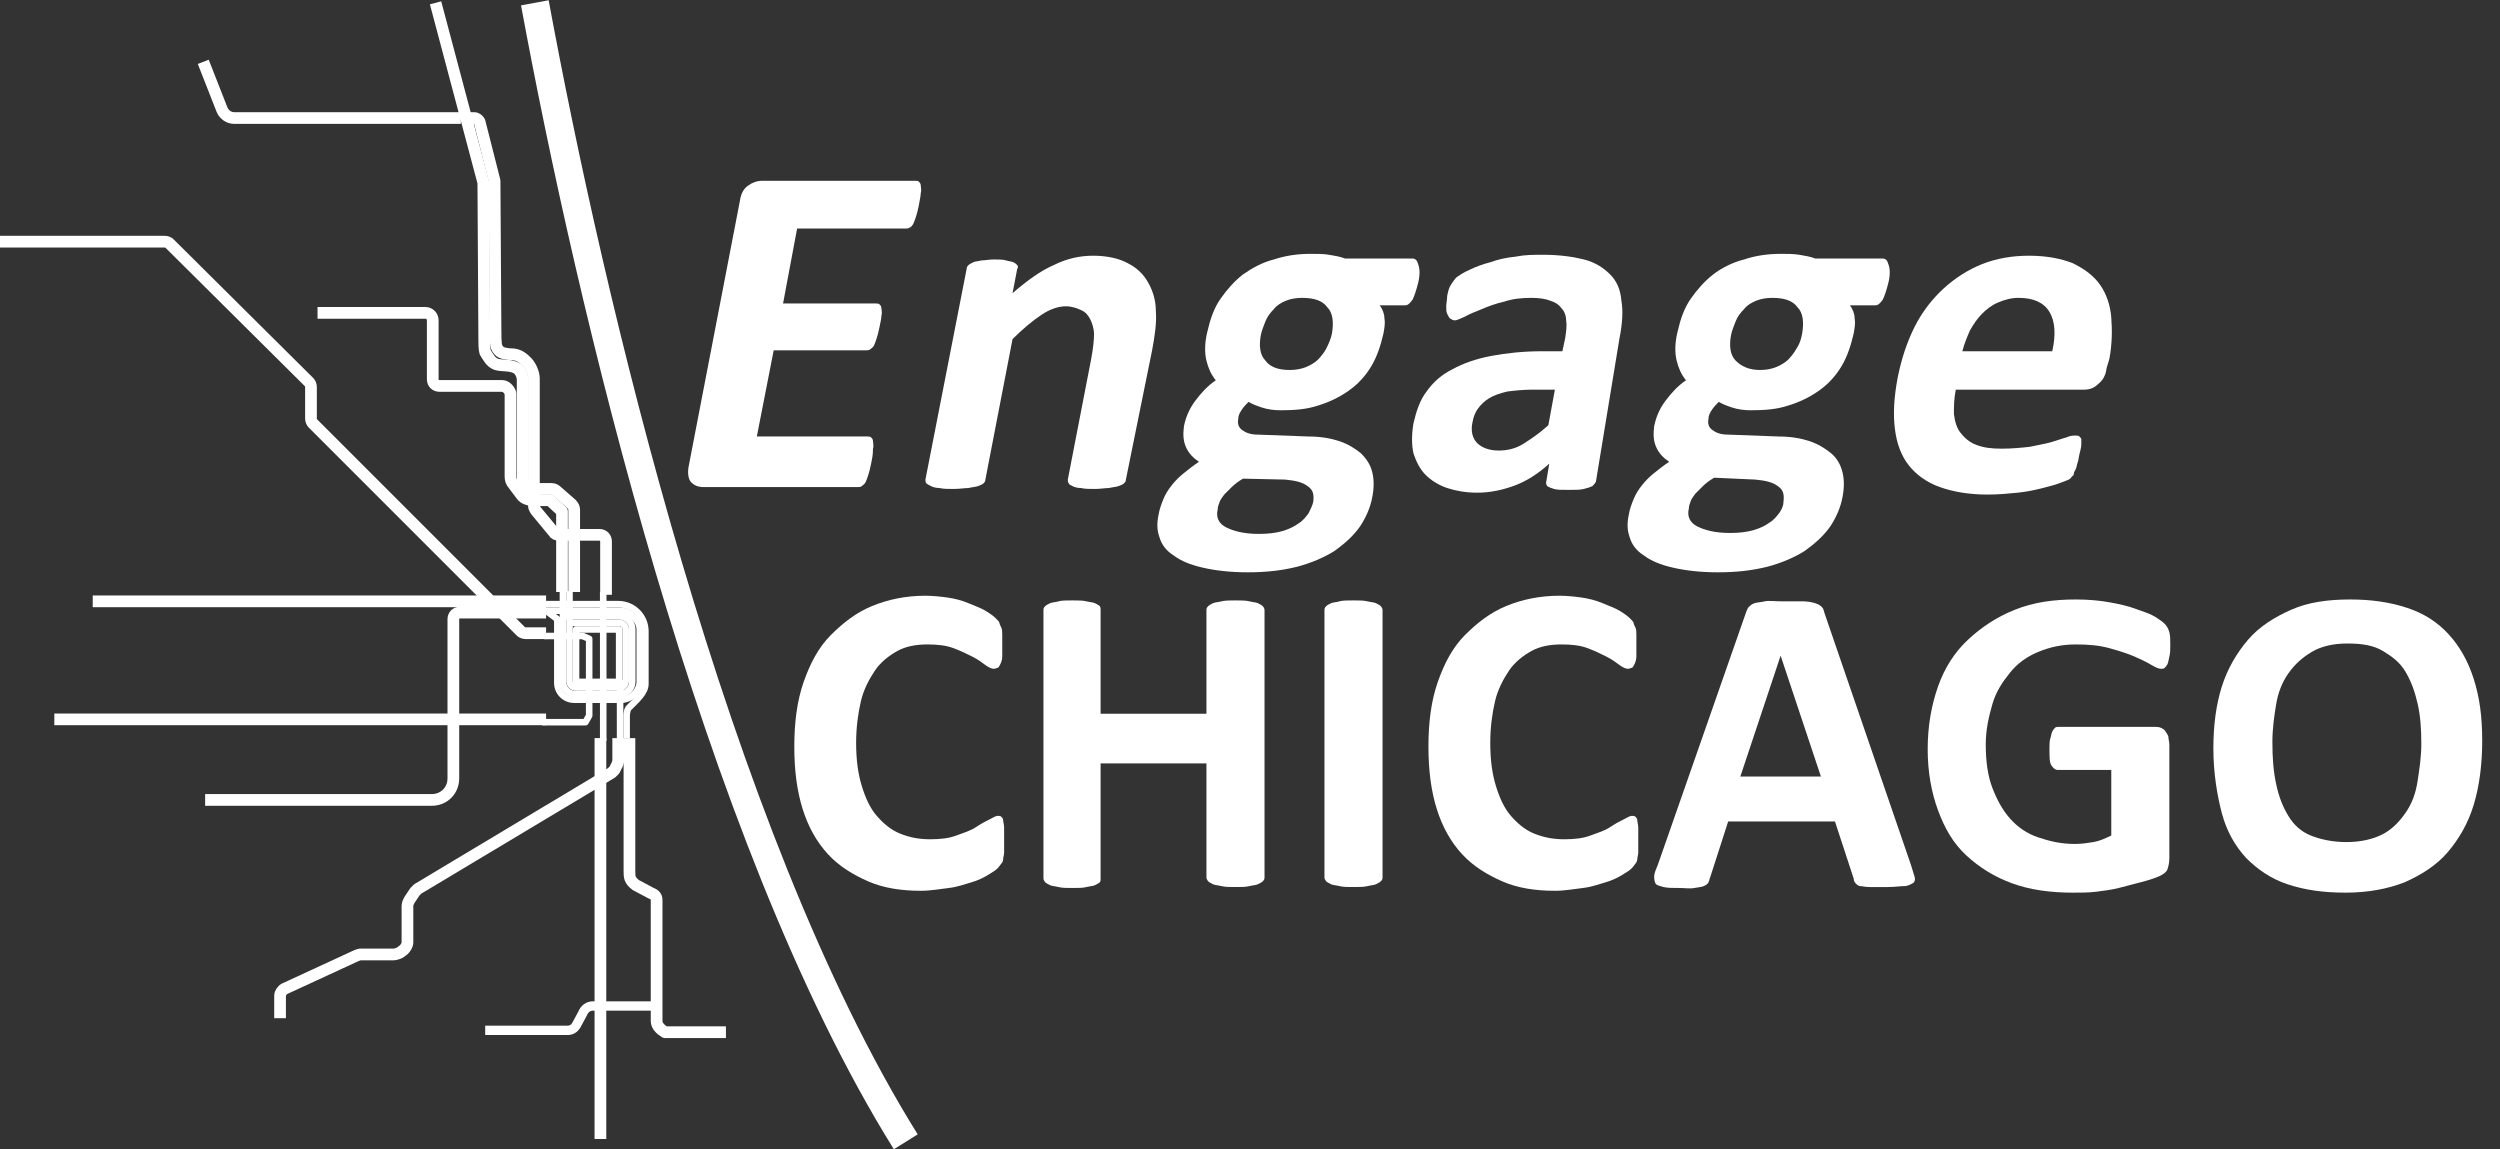 <?xml version="1.0" encoding="utf-8"?>
<!-- Generator: Adobe Illustrator 20.1.0, SVG Export Plug-In . SVG Version: 6.00 Build 0)  -->
<svg version="1.1" id="Layer_1" xmlns="http://www.w3.org/2000/svg" xmlns:xlink="http://www.w3.org/1999/xlink" x="0px" y="0px"
	 viewBox="0 0 266.9 122.7" style="enable-background:new 0 0 266.9 122.7;" xml:space="preserve">
<rect x="0" y="0" width="266.9" height="122.7" fill="#333333" stroke="none"/>
<style type="text/css">
	.st0{display:none;}
	.st1{fill:#FFFFFF;}
	.st2{fill:none;stroke:#FFFFFF;stroke-width:0.7;stroke-linejoin:round;stroke-miterlimit:10;}
	.st3{fill:none;stroke:#FFFFFF;stroke-width:1.25;stroke-linejoin:round;stroke-miterlimit:10;}
	.st4{fill:none;stroke:#FFFFFF;stroke-width:1.25;stroke-miterlimit:10;}
	.st5{fill:none;stroke:#FFFFFF;stroke-width:3;stroke-miterlimit:10;}
	.st6{fill:none;stroke:#FFFFFF;stroke-linejoin:round;stroke-miterlimit:10;}
</style>
<g id="wordmark">
</g>
<g id="tagline" class="st0">
</g>
<g id="graphic-outter">
	<g>
		<path class="st1" d="M93,49.5c-0.1,0.5-0.2,0.9-0.3,1.2c-0.1,0.3-0.2,0.6-0.3,0.8c-0.1,0.2-0.3,0.3-0.4,0.4
			c-0.1,0.1-0.3,0.1-0.4,0.1H75.1c-0.6,0-1-0.2-1.3-0.5s-0.4-0.9-0.3-1.6l5.5-28.5c0.1-0.7,0.4-1.3,0.9-1.6c0.4-0.3,0.9-0.5,1.5-0.5
			h16.3c0.2,0,0.3,0,0.4,0.1s0.2,0.2,0.2,0.4s0.1,0.5,0,0.8c0,0.3-0.1,0.7-0.2,1.3c-0.1,0.5-0.2,0.9-0.3,1.2
			c-0.1,0.3-0.2,0.6-0.3,0.8c-0.1,0.2-0.3,0.4-0.4,0.4c-0.1,0.1-0.3,0.1-0.4,0.1H85.1l-1.5,8h9.9c0.2,0,0.3,0,0.4,0.1
			c0.1,0.1,0.2,0.2,0.2,0.4c0,0.2,0.1,0.5,0,0.8c0,0.3-0.1,0.7-0.2,1.2c-0.1,0.5-0.2,0.9-0.3,1.2c-0.1,0.3-0.2,0.6-0.3,0.8
			c-0.1,0.2-0.3,0.3-0.4,0.4c-0.1,0.1-0.3,0.1-0.4,0.1h-9.9l-1.8,9.2h11.8c0.2,0,0.3,0,0.4,0.1c0.1,0.1,0.2,0.2,0.2,0.4
			c0,0.2,0.1,0.5,0,0.8C93.2,48.6,93.1,49,93,49.5z"/>
		<path class="st1" d="M120.2,51.2c0,0.2-0.1,0.3-0.2,0.4c-0.1,0.1-0.3,0.2-0.6,0.3c-0.3,0.1-0.6,0.1-1,0.2c-0.4,0-0.9,0.1-1.5,0.1
			c-0.6,0-1.1,0-1.5-0.1c-0.4,0-0.7-0.1-0.9-0.2c-0.2-0.1-0.4-0.2-0.4-0.3c-0.1-0.1-0.1-0.3-0.1-0.4l2.5-12.9c0.2-1.1,0.3-2,0.3-2.6
			c0-0.6-0.2-1.2-0.4-1.6c-0.2-0.4-0.5-0.8-1-1c-0.4-0.2-1-0.4-1.6-0.4c-0.8,0-1.7,0.3-2.6,0.9c-0.9,0.6-2,1.5-3.1,2.6l-2.9,15
			c0,0.2-0.1,0.3-0.2,0.4c-0.1,0.1-0.3,0.2-0.6,0.3c-0.3,0.1-0.6,0.1-1,0.2c-0.4,0-0.9,0.1-1.6,0.1c-0.6,0-1.1,0-1.5-0.1
			c-0.4,0-0.7-0.1-0.9-0.2c-0.2-0.1-0.4-0.2-0.5-0.3c-0.1-0.1-0.1-0.3-0.1-0.4l4.4-22.5c0-0.2,0.1-0.3,0.2-0.4
			c0.1-0.1,0.3-0.2,0.5-0.3s0.5-0.1,0.9-0.2c0.4,0,0.8-0.1,1.3-0.1c0.5,0,1,0,1.3,0.1s0.6,0.1,0.8,0.2s0.3,0.2,0.4,0.3
			c0.1,0.1,0.1,0.3,0,0.4l-0.5,2.6c1.5-1.3,3-2.4,4.4-3c1.4-0.7,2.8-1,4.2-1c1.5,0,2.8,0.3,3.7,0.8c1,0.5,1.7,1.2,2.2,2.1
			c0.5,0.9,0.8,1.9,0.8,3c0.1,1.2-0.1,2.6-0.4,4.2L120.2,51.2z"/>
		<path class="st1" d="M151.4,30.2c-0.2,0.8-0.4,1.4-0.6,1.8c-0.3,0.4-0.5,0.6-0.8,0.6h-2.7c0.3,0.4,0.5,0.9,0.5,1.4
			c0.1,0.5,0,1-0.1,1.6c-0.3,1.3-0.7,2.5-1.3,3.5c-0.6,1-1.4,1.9-2.4,2.6c-1,0.7-2,1.2-3.3,1.6c-1.2,0.4-2.5,0.5-4,0.5
			c-0.7,0-1.4-0.1-2-0.3c-0.6-0.2-1.1-0.4-1.4-0.6c-0.2,0.2-0.5,0.5-0.7,0.8c-0.2,0.3-0.4,0.6-0.4,1c-0.1,0.5,0,0.9,0.4,1.2
			c0.4,0.3,0.9,0.5,1.7,0.5l5.4,0.2c1.3,0,2.4,0.2,3.3,0.5c0.9,0.3,1.7,0.8,2.3,1.3c0.6,0.6,1,1.2,1.2,2c0.2,0.8,0.2,1.7,0,2.7
			c-0.2,1.1-0.7,2.2-1.3,3.1c-0.7,1-1.6,1.8-2.7,2.6c-1.1,0.7-2.5,1.3-4,1.7c-1.6,0.4-3.3,0.6-5.3,0.6c-1.9,0-3.5-0.2-4.8-0.5
			c-1.3-0.3-2.3-0.7-3.1-1.3c-0.8-0.5-1.3-1.2-1.5-1.9c-0.3-0.8-0.3-1.6-0.1-2.5c0.1-0.6,0.3-1.1,0.5-1.6c0.2-0.5,0.5-1,0.9-1.5
			c0.4-0.5,0.8-0.9,1.3-1.3c0.5-0.4,1-0.8,1.6-1.2c-0.6-0.4-1.1-0.9-1.4-1.6s-0.3-1.4-0.2-2.2c0.2-1,0.6-1.9,1.2-2.7
			c0.6-0.8,1.3-1.6,2.2-2.2c-0.5-0.6-0.8-1.3-1-2.1c-0.2-0.8-0.2-1.9,0.1-3.1c0.3-1.3,0.7-2.5,1.4-3.5c0.7-1,1.5-1.9,2.4-2.6
			c1-0.7,2.1-1.3,3.3-1.6c1.2-0.4,2.5-0.6,3.9-0.6c0.7,0,1.4,0,2,0.1c0.6,0.1,1.2,0.2,1.7,0.4h7.2c0.3,0,0.5,0.2,0.6,0.6
			C151.6,28.7,151.6,29.4,151.4,30.2z M140.2,53.6c0.1-0.8,0-1.3-0.6-1.7c-0.5-0.4-1.3-0.6-2.4-0.7l-4.5-0.1
			c-0.5,0.3-0.9,0.6-1.2,0.9c-0.3,0.3-0.6,0.6-0.8,0.8c-0.2,0.3-0.4,0.5-0.5,0.8c-0.1,0.3-0.2,0.5-0.2,0.8c-0.2,0.8,0.1,1.5,0.9,1.9
			s1.9,0.7,3.5,0.7c1,0,1.8-0.1,2.5-0.3s1.3-0.5,1.7-0.8c0.5-0.3,0.8-0.7,1.1-1.1C139.9,54.4,140.1,54,140.2,53.6z M142.2,35.6
			c0.2-1.2,0.1-2.2-0.5-2.8c-0.5-0.7-1.4-1-2.7-1c-0.6,0-1.2,0.1-1.7,0.3c-0.5,0.2-1,0.5-1.3,0.9c-0.4,0.4-0.7,0.8-0.9,1.3
			c-0.2,0.5-0.4,1-0.5,1.5c-0.2,1.1-0.1,2.1,0.5,2.7c0.5,0.7,1.4,1,2.6,1c0.6,0,1.2-0.1,1.7-0.3c0.5-0.2,1-0.5,1.3-0.8
			s0.7-0.8,0.9-1.2C141.9,36.6,142.1,36.1,142.2,35.6z"/>
		<path class="st1" d="M170.4,51.3c0,0.2-0.2,0.4-0.4,0.6c-0.2,0.1-0.5,0.2-0.9,0.3c-0.4,0.1-0.9,0.1-1.6,0.1c-0.8,0-1.3,0-1.6-0.1
			c-0.3-0.1-0.6-0.2-0.7-0.3c-0.1-0.1-0.2-0.3-0.1-0.6l0.3-1.8c-1.1,1-2.3,1.8-3.6,2.3s-2.7,0.8-4.1,0.8c-1.2,0-2.3-0.2-3.2-0.5
			c-0.9-0.3-1.7-0.8-2.3-1.4c-0.6-0.6-1-1.4-1.3-2.3c-0.2-0.9-0.2-2,0-3.2c0.3-1.3,0.7-2.5,1.4-3.4c0.7-1,1.6-1.8,2.8-2.4
			c1.1-0.6,2.5-1.1,4.1-1.4c1.6-0.3,3.4-0.5,5.4-0.5h2.2l0.3-1.4c0.1-0.7,0.2-1.3,0.1-1.9c0-0.5-0.2-1-0.5-1.3
			c-0.3-0.4-0.6-0.6-1.2-0.8c-0.5-0.2-1.2-0.3-2-0.3c-1.1,0-2,0.1-2.9,0.4c-0.9,0.2-1.7,0.5-2.4,0.8s-1.3,0.5-1.8,0.8
			c-0.5,0.2-0.8,0.4-1.1,0.4c-0.2,0-0.3-0.1-0.5-0.2c-0.1-0.1-0.2-0.3-0.3-0.5c-0.1-0.2-0.1-0.5-0.1-0.8c0-0.3,0.1-0.7,0.1-1.1
			c0.1-0.5,0.2-0.9,0.4-1.2s0.4-0.6,0.6-0.8c0.3-0.2,0.7-0.5,1.4-0.8c0.6-0.3,1.4-0.6,2.2-0.8c0.8-0.3,1.7-0.5,2.7-0.6
			c1-0.2,1.9-0.2,2.9-0.2c1.8,0,3.2,0.2,4.4,0.5c1.2,0.3,2.1,0.9,2.8,1.6c0.7,0.7,1.1,1.6,1.2,2.8c0.2,1.1,0.1,2.5-0.2,4L170.4,51.3
			z M166,41.6h-2.4c-1,0-1.9,0.1-2.7,0.2c-0.8,0.2-1.4,0.4-1.9,0.7c-0.5,0.3-0.9,0.7-1.2,1.1c-0.3,0.4-0.5,0.9-0.6,1.5
			c-0.2,0.9,0,1.7,0.5,2.2c0.5,0.5,1.3,0.8,2.3,0.8c0.9,0,1.8-0.2,2.6-0.7c0.8-0.5,1.7-1.1,2.7-2L166,41.6z"/>
		<path class="st1" d="M201.6,30.2c-0.2,0.8-0.4,1.4-0.6,1.8c-0.3,0.4-0.5,0.6-0.8,0.6h-2.7c0.3,0.4,0.5,0.9,0.5,1.4
			c0.1,0.5,0,1-0.1,1.6c-0.3,1.3-0.7,2.5-1.3,3.5c-0.6,1-1.4,1.9-2.4,2.6c-1,0.7-2,1.2-3.3,1.6c-1.2,0.4-2.5,0.5-4,0.5
			c-0.7,0-1.4-0.1-2-0.3c-0.6-0.2-1.1-0.4-1.4-0.6c-0.2,0.2-0.5,0.5-0.7,0.8c-0.2,0.3-0.4,0.6-0.4,1c-0.1,0.5,0,0.9,0.4,1.2
			c0.4,0.3,0.9,0.5,1.7,0.5l5.4,0.2c1.3,0,2.4,0.2,3.3,0.5c0.9,0.3,1.7,0.8,2.3,1.3s1,1.2,1.2,2c0.2,0.8,0.2,1.7,0,2.7
			c-0.2,1.1-0.7,2.2-1.3,3.1c-0.7,1-1.6,1.8-2.7,2.6c-1.1,0.7-2.5,1.3-4,1.7c-1.6,0.4-3.3,0.6-5.3,0.6c-1.9,0-3.5-0.2-4.8-0.5
			c-1.3-0.3-2.3-0.7-3.1-1.3c-0.8-0.5-1.3-1.2-1.5-1.9c-0.3-0.8-0.3-1.6-0.1-2.5c0.1-0.6,0.3-1.1,0.5-1.6c0.2-0.5,0.5-1,0.9-1.5
			c0.4-0.5,0.8-0.9,1.3-1.3c0.5-0.4,1-0.8,1.6-1.2c-0.6-0.4-1.1-0.9-1.4-1.6s-0.3-1.4-0.2-2.2c0.2-1,0.6-1.9,1.2-2.7
			c0.6-0.8,1.3-1.6,2.2-2.2c-0.5-0.6-0.8-1.3-1-2.1c-0.2-0.8-0.2-1.9,0.1-3.1c0.3-1.3,0.7-2.5,1.4-3.5c0.7-1,1.5-1.9,2.4-2.6
			s2.1-1.3,3.3-1.6c1.2-0.4,2.5-0.6,3.9-0.6c0.7,0,1.4,0,2,0.1c0.6,0.1,1.2,0.2,1.7,0.4h7.2c0.3,0,0.5,0.2,0.6,0.6
			C201.8,28.7,201.8,29.4,201.6,30.2z M190.4,53.6c0.1-0.8,0-1.3-0.6-1.7c-0.5-0.4-1.3-0.6-2.4-0.7L183,51c-0.5,0.3-0.9,0.6-1.2,0.9
			c-0.3,0.3-0.6,0.6-0.8,0.8c-0.2,0.3-0.4,0.5-0.5,0.8c-0.1,0.3-0.2,0.5-0.2,0.8c-0.2,0.8,0.1,1.5,0.9,1.9s1.9,0.7,3.5,0.7
			c1,0,1.8-0.1,2.5-0.3c0.7-0.2,1.3-0.5,1.7-0.8c0.5-0.3,0.8-0.7,1.1-1.1C190.2,54.4,190.4,54,190.4,53.6z M192.4,35.6
			c0.2-1.2,0.1-2.2-0.5-2.8c-0.5-0.7-1.4-1-2.7-1c-0.6,0-1.2,0.1-1.7,0.3c-0.5,0.2-1,0.5-1.3,0.9c-0.4,0.4-0.7,0.8-0.9,1.3
			c-0.2,0.5-0.4,1-0.5,1.5c-0.2,1.1-0.1,2.1,0.5,2.7s1.4,1,2.6,1c0.6,0,1.2-0.1,1.7-0.3s1-0.5,1.3-0.8s0.7-0.8,0.9-1.2
			C192.2,36.6,192.3,36.1,192.4,35.6z"/>
		<path class="st1" d="M224.9,39.3c-0.1,0.8-0.4,1.3-0.9,1.7c-0.4,0.4-0.9,0.6-1.5,0.6h-13.7c-0.2,1-0.2,1.8-0.2,2.6
			c0.1,0.8,0.3,1.5,0.7,2c0.4,0.5,0.9,1,1.7,1.3s1.6,0.4,2.7,0.4c1.1,0,2.1-0.1,3-0.2c0.9-0.2,1.6-0.3,2.3-0.5
			c0.7-0.2,1.2-0.4,1.6-0.5c0.4-0.2,0.8-0.2,1-0.2c0.2,0,0.3,0,0.4,0.1c0.1,0.1,0.2,0.2,0.2,0.3c0,0.2,0,0.4,0,0.6s-0.1,0.6-0.2,1
			c-0.1,0.4-0.1,0.7-0.2,0.9c-0.1,0.3-0.1,0.5-0.2,0.7c-0.1,0.2-0.2,0.3-0.2,0.5s-0.2,0.2-0.3,0.4s-0.5,0.3-1,0.5
			c-0.5,0.2-1.2,0.4-2,0.6s-1.7,0.4-2.7,0.5c-1,0.1-2.1,0.2-3.2,0.2c-2,0-3.7-0.3-5.1-0.8c-1.4-0.5-2.5-1.3-3.3-2.3
			s-1.3-2.3-1.5-3.9c-0.2-1.6-0.1-3.4,0.3-5.5c0.4-2,1-3.8,1.8-5.4c0.8-1.6,1.9-3,3.1-4.1c1.2-1.1,2.6-2,4.1-2.6
			c1.5-0.6,3.2-0.9,5-0.9c1.9,0,3.4,0.3,4.7,0.8c1.2,0.6,2.2,1.3,2.9,2.3c0.7,1,1.1,2.2,1.2,3.5c0.1,1.3,0.1,2.8-0.2,4.4L224.9,39.3
			z M219.1,37.5c0.4-1.8,0.3-3.2-0.3-4.2s-1.7-1.5-3.3-1.5c-0.8,0-1.5,0.2-2.2,0.5c-0.7,0.3-1.2,0.7-1.7,1.2
			c-0.5,0.5-0.9,1.1-1.3,1.8c-0.3,0.7-0.6,1.4-0.8,2.2H219.1z"/>
	</g>
	<g>
		<path class="st1" d="M107.2,90c0,0.4,0,0.7,0,1s-0.1,0.5-0.1,0.7s-0.1,0.4-0.2,0.5s-0.2,0.3-0.4,0.5s-0.5,0.4-1,0.7
			s-1.1,0.6-1.8,0.8s-1.5,0.5-2.4,0.6s-1.9,0.3-3,0.3c-2.1,0-4-0.3-5.6-1s-3.1-1.6-4.3-2.9s-2.1-2.9-2.7-4.8s-0.9-4.1-0.9-6.7
			c0-2.6,0.3-4.9,1-6.9s1.6-3.7,2.9-5s2.7-2.4,4.4-3.1s3.6-1.1,5.7-1.1c0.8,0,1.7,0.1,2.4,0.2s1.5,0.3,2.2,0.6s1.3,0.5,1.8,0.8
			s0.9,0.6,1.1,0.8s0.4,0.4,0.4,0.5s0.1,0.3,0.2,0.5s0.1,0.5,0.1,0.8s0,0.7,0,1.1c0,0.5,0,0.9,0,1.2s-0.1,0.6-0.2,0.8
			s-0.2,0.4-0.3,0.4s-0.2,0.1-0.4,0.1c-0.2,0-0.5-0.1-0.9-0.4s-0.8-0.6-1.4-0.9s-1.2-0.6-2-0.9s-1.7-0.4-2.8-0.4
			c-1.2,0-2.3,0.2-3.2,0.7s-1.8,1.2-2.4,2.1s-1.2,2-1.5,3.3s-0.5,2.8-0.5,4.4c0,1.8,0.2,3.3,0.6,4.6s0.9,2.4,1.6,3.2
			s1.5,1.5,2.5,1.9s2,0.6,3.2,0.6c1.1,0,2-0.1,2.8-0.4s1.5-0.5,2.1-0.9s1-0.6,1.4-0.8s0.7-0.4,0.9-0.4c0.2,0,0.3,0,0.4,0.1
			s0.2,0.2,0.2,0.4s0.1,0.4,0.1,0.8S107.2,89.4,107.2,90z"/>
		<path class="st1" d="M135,93.7c0,0.2-0.1,0.3-0.2,0.4s-0.3,0.2-0.5,0.3s-0.5,0.1-0.9,0.2s-0.9,0.1-1.5,0.1c-0.6,0-1.1,0-1.5-0.1
			s-0.7-0.1-0.9-0.2s-0.4-0.2-0.5-0.3s-0.2-0.3-0.2-0.4V81.5h-11.3v12.3c0,0.2,0,0.3-0.1,0.4s-0.3,0.2-0.5,0.3s-0.5,0.1-0.9,0.2
			s-0.9,0.1-1.5,0.1c-0.6,0-1.1,0-1.5-0.1s-0.7-0.1-0.9-0.2s-0.4-0.2-0.5-0.3s-0.2-0.3-0.2-0.4V65.1c0-0.2,0.1-0.3,0.2-0.4
			s0.3-0.2,0.5-0.3s0.6-0.1,0.9-0.2s0.9-0.1,1.5-0.1c0.6,0,1.1,0,1.5,0.1s0.7,0.1,0.9,0.2s0.4,0.2,0.5,0.3s0.1,0.3,0.1,0.4v11.1
			h11.3V65.1c0-0.2,0.1-0.3,0.2-0.4s0.3-0.2,0.5-0.3s0.5-0.1,0.9-0.2s0.9-0.1,1.5-0.1c0.6,0,1.1,0,1.5,0.1s0.7,0.1,0.9,0.2
			s0.4,0.2,0.5,0.3s0.2,0.3,0.2,0.4V93.7z"/>
		<path class="st1" d="M147.6,93.7c0,0.2-0.1,0.3-0.2,0.4s-0.3,0.2-0.5,0.3s-0.5,0.1-0.9,0.2s-0.9,0.1-1.5,0.1c-0.6,0-1.1,0-1.5-0.1
			s-0.7-0.1-0.9-0.2s-0.4-0.2-0.5-0.3s-0.2-0.3-0.2-0.4V65.1c0-0.2,0.1-0.3,0.2-0.4s0.3-0.2,0.5-0.3s0.6-0.1,0.9-0.2
			s0.9-0.1,1.5-0.1c0.6,0,1.1,0,1.5,0.1s0.7,0.1,0.9,0.2s0.4,0.2,0.5,0.3s0.2,0.3,0.2,0.4L147.6,93.7L147.6,93.7z"/>
		<path class="st1" d="M174.9,90c0,0.4,0,0.7,0,1s-0.1,0.5-0.1,0.7s-0.1,0.4-0.2,0.5s-0.2,0.3-0.4,0.5s-0.5,0.4-1,0.7
			s-1.1,0.6-1.8,0.8s-1.5,0.5-2.4,0.6s-1.9,0.3-3,0.3c-2.1,0-4-0.3-5.6-1s-3.1-1.6-4.3-2.9c-1.2-1.3-2.1-2.9-2.7-4.8
			s-0.9-4.1-0.9-6.7c0-2.6,0.3-4.9,1-6.9s1.6-3.7,2.9-5s2.7-2.4,4.4-3.1s3.6-1.1,5.7-1.1c0.8,0,1.7,0.1,2.4,0.2s1.5,0.3,2.2,0.6
			s1.3,0.5,1.8,0.8s0.9,0.6,1.1,0.8s0.4,0.4,0.4,0.5s0.1,0.3,0.2,0.5s0.1,0.5,0.1,0.8s0,0.7,0,1.1c0,0.5,0,0.9,0,1.2
			s-0.1,0.6-0.2,0.8s-0.2,0.4-0.3,0.4s-0.2,0.1-0.4,0.1c-0.2,0-0.5-0.1-0.9-0.4s-0.8-0.6-1.4-0.9s-1.2-0.6-2-0.9s-1.7-0.4-2.8-0.4
			c-1.2,0-2.3,0.2-3.2,0.7s-1.8,1.2-2.4,2.1s-1.2,2-1.5,3.3s-0.5,2.8-0.5,4.4c0,1.8,0.2,3.3,0.6,4.6s0.9,2.4,1.6,3.2
			s1.5,1.5,2.5,1.9s2,0.6,3.2,0.6c1.1,0,2-0.1,2.8-0.4s1.5-0.5,2.1-0.9s1-0.6,1.4-0.8s0.7-0.4,0.9-0.4c0.2,0,0.3,0,0.4,0.1
			s0.2,0.2,0.2,0.4s0.1,0.4,0.1,0.8S174.9,89.4,174.9,90z"/>
		<path class="st1" d="M204,92.3c0.2,0.6,0.3,1,0.4,1.3s0,0.6-0.2,0.7s-0.5,0.3-0.9,0.3s-1,0.1-1.8,0.1c-0.8,0-1.4,0-1.9,0
			s-0.8-0.1-1-0.1s-0.4-0.2-0.5-0.3s-0.2-0.3-0.2-0.5l-2-6.1h-11.4l-1.9,5.9c-0.1,0.2-0.1,0.4-0.2,0.6s-0.3,0.3-0.5,0.4
			s-0.5,0.1-1,0.2s-1,0-1.6,0c-0.7,0-1.3,0-1.7-0.1s-0.7-0.2-0.8-0.3s-0.2-0.4-0.2-0.8s0.2-0.8,0.4-1.3l9.4-26.9
			c0.1-0.3,0.2-0.5,0.3-0.6s0.3-0.3,0.6-0.4s0.7-0.1,1.1-0.2s1.1,0,1.9,0c0.9,0,1.7,0,2.2,0s1,0.1,1.3,0.2s0.5,0.2,0.7,0.4
			s0.2,0.4,0.3,0.7L204,92.3z M190.1,70L190.1,70l-4.3,12.9h8.6L190.1,70z"/>
		<path class="st1" d="M231.7,68.9c0,0.5,0,0.8-0.1,1.2s-0.1,0.6-0.2,0.8s-0.2,0.3-0.3,0.4s-0.2,0.1-0.4,0.1c-0.2,0-0.5-0.1-1-0.4
			s-1.1-0.6-1.8-0.9s-1.6-0.6-2.7-0.9s-2.2-0.4-3.6-0.4c-1.5,0-2.8,0.3-4,0.8s-2.2,1.2-3,2.2s-1.5,2-1.9,3.4s-0.7,2.7-0.7,4.3
			c0,1.7,0.2,3.3,0.7,4.6s1.1,2.4,1.9,3.3s1.8,1.6,3,2s2.4,0.7,3.9,0.7c0.7,0,1.4-0.1,2-0.2s1.3-0.4,1.9-0.7v-7h-5.7
			c-0.3,0-0.5-0.2-0.7-0.5s-0.2-0.9-0.2-1.8c0-0.4,0-0.8,0.1-1.1s0.1-0.5,0.2-0.7s0.2-0.3,0.3-0.4s0.2-0.1,0.4-0.1H230
			c0.2,0,0.5,0,0.7,0.1s0.4,0.2,0.5,0.4s0.3,0.4,0.3,0.6s0.1,0.5,0.1,0.8v12.1c0,0.5-0.1,0.9-0.2,1.2s-0.5,0.6-1,0.8
			s-1.1,0.4-1.9,0.6s-1.5,0.4-2.3,0.6s-1.6,0.3-2.4,0.4s-1.6,0.1-2.5,0.1c-2.4,0-4.6-0.3-6.5-1s-3.5-1.7-4.9-3s-2.3-2.9-3-4.8
			s-1.1-4.1-1.1-6.5c0-2.5,0.4-4.7,1.1-6.7s1.8-3.7,3.2-5s3-2.4,5-3.2s4.1-1.1,6.5-1.1c1.3,0,2.5,0.1,3.6,0.3s2,0.4,2.8,0.7
			s1.5,0.5,2,0.8s0.9,0.6,1.1,0.8s0.4,0.5,0.5,0.9S231.7,68.2,231.7,68.9z"/>
		<path class="st1" d="M265,79.1c0,2.5-0.3,4.8-0.9,6.8s-1.6,3.7-2.8,5.1c-1.2,1.4-2.8,2.4-4.6,3.2c-1.8,0.7-3.9,1.1-6.3,1.1
			c-2.4,0-4.4-0.3-6.2-0.9s-3.2-1.6-4.4-2.8c-1.2-1.3-2.1-2.9-2.6-4.8s-0.9-4.3-0.9-6.9c0-2.5,0.3-4.7,0.9-6.6s1.6-3.6,2.8-5
			c1.2-1.4,2.8-2.4,4.6-3.2s3.9-1.1,6.3-1.1c2.3,0,4.3,0.3,6.1,0.9s3.2,1.5,4.4,2.8s2.1,2.9,2.7,4.8S265,76.4,265,79.1z M258.5,79.4
			c0-1.6-0.1-3-0.4-4.3s-0.7-2.4-1.3-3.4s-1.4-1.6-2.4-2.2s-2.2-0.8-3.8-0.8c-1.5,0-2.8,0.3-3.8,0.9s-1.8,1.3-2.5,2.3
			s-1.1,2.1-1.3,3.3s-0.4,2.6-0.4,4c0,1.7,0.1,3.1,0.4,4.5s0.7,2.4,1.3,3.4s1.4,1.7,2.4,2.1s2.3,0.7,3.8,0.7s2.8-0.3,3.8-0.8
			s1.8-1.3,2.5-2.3s1.1-2.1,1.3-3.4S258.5,80.8,258.5,79.4z"/>
	</g>
	<polyline class="st2" points="64.4,63.2 64.4,67.4 64.4,79.1 	"/>
	<polyline class="st2" points="58.1,67.9 62.2,67.9 62.9,68.2 62.9,76.4 62.5,77.1 57.9,77.1 	"/>
	<line class="st2" x1="66.2" y1="78.9" x2="66.2" y2="72.6"/>
	<path class="st2" d="M61,66.5h5.1c0.4,0,0.7,0.3,0.7,0.7v5.5c0,0.4-0.3,0.8-0.8,0.7l-4.5,0c-0.4,0-0.7-0.3-0.7-0.7v-9.6"/>
	<path class="st2" d="M66.9,78.8l0-2.4c0,0,0-0.5,0.2-0.8c1-1,1.8-1.7,1.8-2.6l0-5.6c0-1.6-1.3-2.9-2.9-2.9h-7.8"/>
	<path class="st2" d="M60.1,65.8h6c0.8,0,1.4,0.6,1.4,1.4v5.6c0,0.7-0.6,1.3-1.3,1.3h-4.8c-0.7,0-1.3-0.6-1.3-1.3v-11"/>
	<path class="st2" d="M66.3,74.7h-5c-1,0-1.8-0.8-1.8-1.8l0-6.8l-1.2-0.9h7.7h0.2c1,0,2.1,1,2.1,2v-0.2v5.9
		C68.2,73.9,67.3,74.7,66.3,74.7z"/>
	<polygon class="st2" points="66.1,72.8 66.1,67.2 61.5,67.2 61.5,72.8 65.9,72.8 	"/>
	<path class="st3" d="M49.5,12.6l1.1,0c0.3,0,0.5,0.2,0.6,0.4l1.6,6.3l0.1,15.9c0,0.3,0,1.5,0.1,1.8c0.3,0.7,0.7,0.7,1.3,0.8
		c0.7,0,1.2,0.1,1.8,0.7c0.5,0.4,0.9,1.3,0.9,1.9V54c0,0.2,0.1,0.3,0.2,0.5l1.9,2.3c0.1,0.2,0.3,0.3,0.6,0.3l4.3,0
		c0.4,0,0.7,0.3,0.7,0.7v5.7"/>
	<path class="st3" d="M60,63.2v-8.6l-1.3-1.2l-1.9,0c-0.3,0-0.9-0.2-1.1-0.5l-0.9-1.2c-0.2-0.2-0.3-0.5-0.3-0.8v-8.9
		c-0.1-0.4-0.5-0.8-0.9-0.8h-6.7c-0.4,0-0.7-0.3-0.7-0.7l0-6.3c0-0.4-0.3-0.8-0.8-0.8H33.9"/>
	<path class="st3" d="M49.2,12.6H25c-0.6,0-1.1-0.4-1.3-0.9l-2-5.1"/>
	<path class="st3" d="M46.5,0.3l5.1,19.2l0.1,16.9c0,0.3,0,0.9,0.1,1.2c0.3,0.5,0.6,1.1,1.2,1.3c0.7,0.2,1.6,0,2.3,0.5
		c0.3,0.3,0.5,0.7,0.5,1.2v10.5c0,0.2,0.1,0.3,0.2,0.4l0.3,0.4c0.2,0.2,0.4,0.3,0.7,0.3h1.9c0.2,0,0.4,0.1,0.5,0.2l1.6,1.4
		c0.2,0.2,0.3,0.4,0.3,0.6v8.8"/>
	<path class="st3" d="M67.2,78.8V93c0,0.6,0,1,0.7,1.5l1.5,0.8c0.5,0.2,0.7,0.4,0.7,0.8v11.2v1.7c0,0.5,0.4,0.9,0.9,1.2h6.5"/>
	<line class="st4" x1="64.1" y1="121.6" x2="64.1" y2="78.8"/>
	<line class="st3" x1="5.8" y1="76.8" x2="58.3" y2="76.8"/>
	<path class="st3" d="M58.3,67.6h-2.2c-0.2,0-0.4-0.1-0.5-0.2L33.4,45.2c-0.1-0.1-0.2-0.3-0.2-0.5v-3.4c0-0.2-0.1-0.4-0.2-0.5
		L18.1,26c-0.1-0.1-0.3-0.2-0.5-0.2H0"/>
	<line class="st3" x1="9.9" y1="64.2" x2="58.3" y2="64.2"/>
	<path class="st3" d="M21.9,85.4h24.2c1.3,0,2.3-1,2.3-2.3v-17c0-0.4,0.3-0.7,0.7-0.7h9.2"/>
	<path class="st3" d="M29.9,108.7v-2.4c0-0.3,0.2-0.5,0.4-0.7l7.8-3.6c0.1,0,0.2-0.1,0.3-0.1H42c0.2,0,0.5-0.1,0.7-0.2l0.4-0.3
		c0.2-0.2,0.4-0.5,0.4-0.8v-3.9c0-0.2,0.1-0.4,0.2-0.6l0.6-0.9c0.1-0.1,0.2-0.2,0.3-0.3l20.7-12.4c0.1-0.1,0.2-0.2,0.3-0.3l0.3-0.6
		c0-0.1,0.1-0.2,0.1-0.3V79v-0.2"/>
	<path class="st5" d="M57.1,0.3C62.9,31.7,76.2,89,96.7,121.9"/>
	<path class="st6" d="M51.8,110h8.8c0.4,0,0.7-0.2,0.9-0.5l0.7-1.3c0.2-0.5,0.6-0.8,1.1-0.8h6.7"/>
	<g id="the_loop">
	</g>
</g>
</svg>
